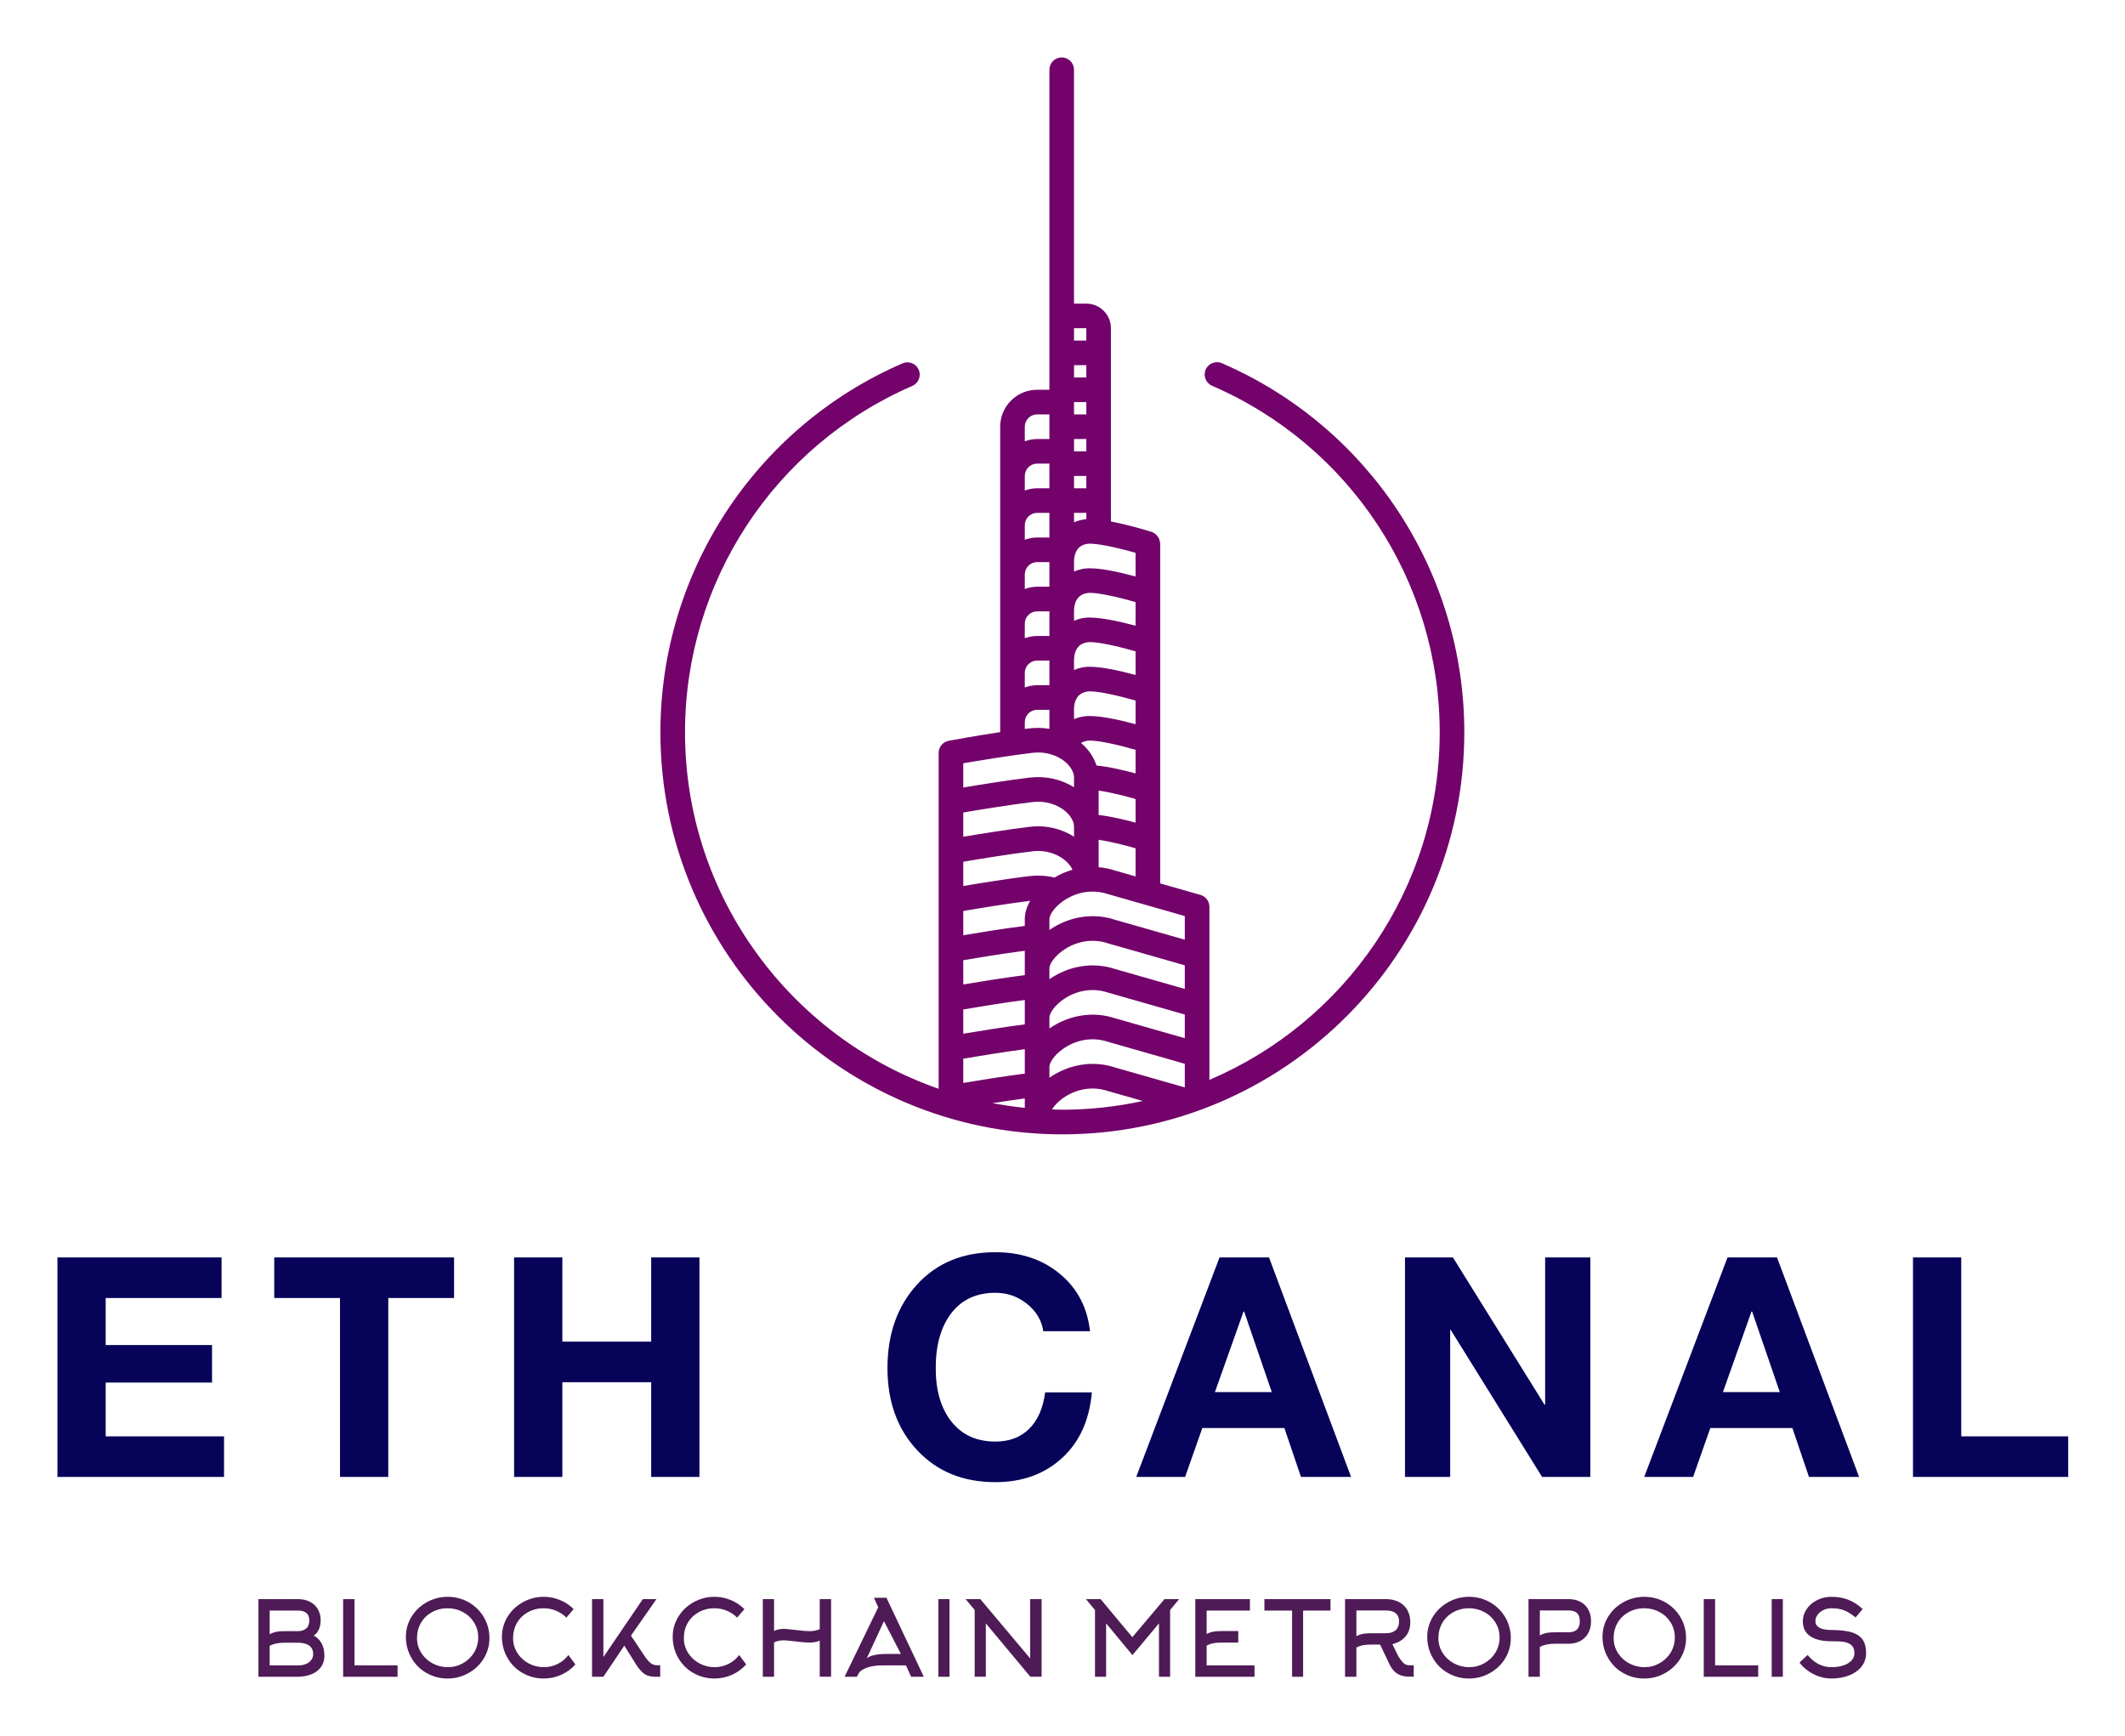 
        <svg xmlns="http://www.w3.org/2000/svg" xmlns:xlink="http://www.w3.org/1999/xlink" version="1.1" width="3171.429" 
        height="2590.521" viewBox="0 0 3171.429 2590.521">
			
			<g transform="scale(8.571) translate(10, 10)">
				<defs id="SvgjsDefs1029"></defs><g id="SvgjsG1030" featureKey="symbolFeature-0" transform="matrix(2.143,0,0,2.143,66.652,-13.931)" fill="#73026b"><path xmlns="http://www.w3.org/2000/svg" d="M63.512,31.339c-0.505-0.216-1.096,0.014-1.315,0.521c-0.219,0.507,0.014,1.095,0.521,1.315  c11.235,4.862,18.494,15.912,18.494,28.152c0,12.67-7.726,23.568-18.712,28.235V75.5c0-0.446-0.295-0.839-0.725-0.962L58.5,73.603  V46c0-0.019-0.008-0.035-0.009-0.054c-0.002-0.042-0.012-0.081-0.02-0.122c-0.014-0.079-0.035-0.153-0.067-0.225  c-0.017-0.039-0.035-0.074-0.057-0.11c-0.042-0.07-0.092-0.13-0.15-0.188c-0.027-0.027-0.05-0.056-0.081-0.08  c-0.094-0.075-0.198-0.138-0.318-0.175c-0.409-0.129-1.892-0.58-3.3-0.845V28.5c0-1.103-0.897-2-2-2h-1v-19c0-0.552-0.448-1-1-1  S49.5,6.948,49.5,7.5v26h-1.002c-1.654,0-2.998,1.346-2.998,3v24.812c-2.079,0.312-4.062,0.682-4.177,0.702  C40.848,62.1,40.5,62.515,40.5,63v27.287c-11.983-4.171-20.609-15.573-20.609-28.959c0-12.228,7.25-23.274,18.469-28.141  c0.507-0.22,0.739-0.809,0.52-1.315c-0.219-0.507-0.81-0.739-1.315-0.52c-11.951,5.185-19.673,16.951-19.673,29.976  c0,18.009,14.651,32.66,32.66,32.66c18.008,0,32.66-14.651,32.66-32.66C83.211,48.29,75.479,36.519,63.512,31.339z M47.5,60.5  c0-0.552,0.449-1,1-1h1V61v0.044c-0.524-0.085-1.068-0.102-1.618-0.037c-0.124,0.015-0.253,0.031-0.382,0.047V60.5z M47.5,40.5  c0-0.551,0.449-1,1-1h1v2h-1c-0.352,0-0.686,0.072-1,0.184V40.5z M54.457,46.235c0.105,0.022,0.21,0.044,0.318,0.068  c0.112,0.025,0.226,0.052,0.34,0.08c0.085,0.02,0.17,0.04,0.255,0.061c0.203,0.05,0.406,0.103,0.605,0.156  c0.045,0.012,0.088,0.025,0.133,0.037c0.133,0.036,0.264,0.073,0.392,0.109v1.921c-1.279-0.347-3.113-0.767-4.121-0.643  c-0.316,0.038-0.605,0.129-0.879,0.242v-0.798c0-0.493,0.146-1.339,1.121-1.458c0.089-0.011,0.204-0.01,0.33-0.004  c0.062,0.003,0.134,0.011,0.203,0.017c0.072,0.007,0.144,0.013,0.224,0.023c0.088,0.011,0.181,0.025,0.276,0.04  c0.075,0.012,0.15,0.024,0.229,0.038c0.102,0.018,0.206,0.037,0.313,0.058C54.282,46.198,54.369,46.216,54.457,46.235z M42.5,79.842  c1.137-0.194,3.245-0.542,5-0.771v1.983c-1.693,0.214-3.738,0.546-5,0.759V79.842z M42.5,83.842c1.138-0.194,3.247-0.542,5-0.771  v1.984c-1.693,0.214-3.738,0.546-5,0.759V83.842z M47.5,76.5v0.554c-1.693,0.214-3.738,0.546-5,0.759v-1.971  c1.235-0.21,3.615-0.602,5.441-0.827C47.659,75.504,47.5,76.011,47.5,76.5z M42.5,87.842c1.137-0.194,3.245-0.542,5-0.771v1.983  c-1.693,0.214-3.738,0.546-5,0.759V87.842z M49.5,84.5c0-0.327,0.366-0.923,1.067-1.428c1.087-0.784,2.441-1.016,3.659-0.61  l6.274,1.793v1.92l-5.684-1.622c-1.752-0.583-3.726-0.268-5.316,0.832V84.5z M60.5,82.174l-5.684-1.622  c-1.752-0.584-3.726-0.269-5.316,0.832V80.5c0-0.327,0.366-0.923,1.067-1.428c1.087-0.784,2.441-1.015,3.659-0.61l6.274,1.793  V82.174z M49.886,73.138c-0.036-0.012-0.064-0.036-0.101-0.044c-0.618-0.133-1.258-0.162-1.903-0.087  c-1.756,0.209-4.024,0.577-5.382,0.806v-1.971c1.275-0.217,3.772-0.629,5.618-0.849c1.63-0.193,2.881,0.672,3.258,1.499  C50.86,72.638,50.36,72.857,49.886,73.138z M52.5,44.016c-0.04,0.003-0.083,0.004-0.121,0.008c-0.316,0.038-0.605,0.129-0.879,0.242  V43.5h1V44.016z M56.5,56.668c-1.279-0.346-3.113-0.765-4.12-0.645c-0.316,0.038-0.605,0.128-0.88,0.242v-0.799  c0-0.493,0.146-1.338,1.121-1.457c0.668-0.081,2.473,0.334,3.879,0.737V56.668z M51.5,59.466c0-0.493,0.146-1.338,1.121-1.457  c0.668-0.081,2.473,0.334,3.879,0.737v1.922c-1.278-0.346-3.111-0.766-4.12-0.644c-0.315,0.038-0.606,0.12-0.88,0.23V59.466z   M56.5,52.669c-1.279-0.345-3.113-0.763-4.12-0.645c-0.316,0.038-0.605,0.128-0.88,0.242v-0.799c0-0.493,0.146-1.339,1.121-1.458  c0.664-0.082,2.472,0.333,3.879,0.736V52.669z M52.621,62.009c0.668-0.081,2.473,0.334,3.879,0.737v1.92  c-0.94-0.256-2.179-0.551-3.173-0.638c-0.204-0.636-0.587-1.238-1.16-1.746c-0.032-0.029-0.069-0.053-0.102-0.081  C52.219,62.101,52.402,62.035,52.621,62.009z M53.5,66.058c0.849,0.12,2.019,0.406,3,0.687v1.92c-0.887-0.242-2.038-0.517-3-0.62  V66.058z M51.5,41.5v-1h1v1H51.5z M51.5,38.5v-1h1v1H51.5z M52.5,32.5h-1v-1h1V32.5z M52.5,34.5v1h-1v-1H52.5z M47.5,44.5  c0-0.551,0.449-1,1-1h1v2h-1c-0.352,0-0.686,0.072-1,0.184V44.5z M47.5,48.5c0-0.551,0.449-1,1-1h1V49v0.5h-1  c-0.352,0-0.686,0.072-1,0.184V48.5z M47.5,52.5c0-0.552,0.449-1,1-1h1v2h-1c-0.352,0-0.686,0.072-1,0.184V52.5z M47.5,56.5  c0-0.552,0.449-1,1-1h1v2h-1c-0.352,0-0.686,0.072-1,0.184V56.5z M51.5,69.806c-0.974-0.618-2.23-0.968-3.618-0.799  c-1.756,0.209-4.024,0.577-5.382,0.806v-1.971c1.275-0.217,3.772-0.629,5.618-0.849c1.009-0.127,2.032,0.171,2.721,0.783  C51.259,68.149,51.5,68.595,51.5,69V69.806z M47.5,91.071v0.764c-0.886-0.088-1.759-0.22-2.622-0.382  C45.738,91.318,46.659,91.181,47.5,91.071z M49.5,88.5c0-0.327,0.366-0.923,1.067-1.428c1.087-0.784,2.441-1.014,3.659-0.61  l6.274,1.793v1.919l-5.684-1.622c-1.752-0.583-3.726-0.268-5.316,0.832V88.5z M60.5,78.174l-5.684-1.622  c-1.752-0.584-3.726-0.268-5.316,0.832V76.5c0-0.327,0.366-0.923,1.067-1.428c1.087-0.784,2.441-1.015,3.659-0.61l6.274,1.792  V78.174z M54.816,72.552c-0.428-0.143-0.87-0.229-1.316-0.266v-2.227c0.849,0.12,2.019,0.406,3,0.687v2.287L54.816,72.552z   M52.5,28.5v1h-1v-1H52.5z M48.5,35.5h1v2h-1c-0.352,0-0.686,0.072-1,0.184V36.5C47.5,35.949,47.949,35.5,48.5,35.5z M48.118,62.993  c1.009-0.126,2.032,0.171,2.721,0.783C51.259,64.149,51.5,64.595,51.5,65v0.791c-1.038-0.651-2.312-0.939-3.618-0.784  c-1.756,0.209-4.024,0.577-5.382,0.806v-1.971C43.777,63.624,46.276,63.212,48.118,62.993z M49.707,91.966  c0.175-0.284,0.455-0.601,0.86-0.894c1.087-0.784,2.441-1.015,3.659-0.61l2.86,0.817c-2.107,0.459-4.292,0.708-6.535,0.708  C50.268,91.987,49.988,91.974,49.707,91.966z"></path></g><g id="SvgjsG1031" featureKey="nameFeature-0" transform="matrix(1.338,0,0,1.338,-3.692,193.608)" fill="#060359"><path d="M24.12 11.44 l0 5.28 l-15.08 0 l0 6.12 l13.84 0 l0 4.88 l-13.84 0 l0 7 l15.4 0 l0 5.28 l-21.68 0 l0 -28.56 l21.36 0 z M54.375 11.44 l0 5.28 l-8.56 0 l0 23.28 l-6.28 0 l0 -23.28 l-8.56 0 l0 -5.28 l23.4 0 z M68.47 11.44 l0 10.96 l11.56 0 l0 -10.96 l6.28 0 l0 28.56 l-6.28 0 l0 -12.32 l-11.56 0 l0 12.32 l-6.28 0 l0 -28.56 l6.28 0 z M124.82 10.76 c3.333 0 6.133 0.94 8.4 2.82 s3.573 4.367 3.92 7.46 l-6.08 0 c-0.213 -1.413 -0.92 -2.6 -2.12 -3.56 s-2.573 -1.44 -4.12 -1.44 c-2.453 0 -4.36 0.88 -5.72 2.64 s-2.04 4.147 -2.04 7.16 c0 2.933 0.687 5.26 2.06 6.98 s3.273 2.58 5.7 2.58 c1.813 0 3.28 -0.553 4.4 -1.66 s1.813 -2.687 2.08 -4.74 l6.08 0 c-0.32 3.627 -1.62 6.48 -3.9 8.56 s-5.167 3.12 -8.66 3.12 c-4.187 0 -7.573 -1.38 -10.16 -4.14 s-3.88 -6.327 -3.88 -10.7 c0 -4.427 1.28 -8.047 3.84 -10.86 s5.96 -4.22 10.2 -4.22 z M160.435 11.44 l10.68 28.56 l-6.52 0 l-2.16 -6.36 l-10.68 0 l-2.24 6.36 l-6.36 0 l10.84 -28.56 l6.44 0 z M157.115 18.48 l-3.72 10.48 l7.4 0 l-3.6 -10.48 l-0.08 0 z M184.37 11.44 l11.92 19.16 l0.08 0 l0 -19.16 l5.88 0 l0 28.56 l-6.28 0 l-11.88 -19.12 l-0.08 0 l0 19.12 l-5.88 0 l0 -28.56 l6.24 0 z M226.545 11.44 l10.68 28.56 l-6.52 0 l-2.16 -6.36 l-10.68 0 l-2.24 6.36 l-6.36 0 l10.84 -28.56 l6.44 0 z M223.225 18.48 l-3.72 10.48 l7.4 0 l-3.6 -10.48 l-0.08 0 z M250.52 11.44 l0 23.28 l13.92 0 l0 5.28 l-20.2 0 l0 -28.56 l6.28 0 z"></path></g><g id="SvgjsG1032" featureKey="sloganFeature-0" transform="matrix(0.906,0,0,0.906,33.006,263.795)" fill="#4e1b56"><path d="M4.36 7.28 l0 4.56 q0.62 -0.36 1.4 -0.5 q0.58 -0.1 1.44 -0.1 l2.56 0 q1.04 0 1.63 -0.52 t0.59 -1.54 q0 -1.9 -2.22 -1.9 l-5.4 0 z M4.36 14.06 l0 3.76 l5.62 0 q0.66 0 1.26 -0.24 q0.66 -0.24 1.04 -0.7 q0.44 -0.54 0.44 -1.24 q0 -1.2 -0.94 -1.74 q-0.74 -0.44 -2.02 -0.44 l-2.56 0 q-1.72 0 -2.84 0.6 z M14.88 15.92 q0 1.4 -0.78 2.38 q-0.68 0.86 -1.92 1.3 q-1.1 0.4 -2.42 0.4 l-7.56 0 l0 -14.92 l7.56 0 q1.28 0 2.27 0.48 t1.55 1.38 q0.58 0.94 0.58 2.22 q0 0.98 -0.35 1.75 t-0.99 1.19 q0.86 0.4 1.42 1.32 q0.64 1.06 0.64 2.5 z M28.94 20 l-10.46 0 l0 -14.92 l2.18 0 l0 12.74 l8.28 0 l0 2.18 z M44.44 12.44 q0 -1.6 -0.82 -2.9 q-0.78 -1.26 -2.13 -1.98 t-2.93 -0.72 q-1.64 0 -2.99 0.74 t-2.11 2.02 q-0.78 1.34 -0.78 2.98 q0 1.56 0.84 2.88 q0.8 1.24 2.15 1.97 t2.92 0.73 t2.92 -0.76 t2.13 -2.04 q0.8 -1.34 0.8 -2.92 z M46.6 12.56 q0 2.16 -1.12 3.98 q-1.08 1.74 -2.93 2.77 t-3.99 1.03 q-2.22 0 -4.08 -1.08 q-1.82 -1.04 -2.86 -2.86 q-1.08 -1.86 -1.08 -4.08 q0 -2.14 1.14 -3.94 q1.08 -1.72 2.93 -2.73 t3.97 -1.01 q2.18 0 4.04 1.06 q1.82 1.04 2.88 2.82 q1.1 1.86 1.1 4.04 z M62.78 7 l-1.4 1.64 q-0.82 -0.84 -1.96 -1.32 t-2.4 -0.48 q-1.64 0 -2.99 0.74 t-2.11 2.02 q-0.78 1.34 -0.78 2.98 q0 1.56 0.84 2.88 q0.8 1.24 2.15 1.97 t2.91 0.73 q1.44 0 2.68 -0.62 t2.06 -1.72 l1.34 1.82 q-1.14 1.28 -2.73 1.99 t-3.37 0.71 q-2.22 0 -4.08 -1.08 q-1.82 -1.04 -2.86 -2.86 q-1.08 -1.86 -1.08 -4.08 q0 -2.14 1.14 -3.94 q1.08 -1.72 2.93 -2.73 t3.97 -1.01 q1.66 0 3.16 0.64 q1.46 0.6 2.58 1.72 z M72.52 14.02 l-4.02 5.98 l-2.18 0 l0 -14.92 l2.18 0 l0 11.14 l7.58 -11.14 l2.62 0 l-4.9 7.02 l2.68 4.02 q0.64 0.96 1.26 1.36 q0.5 0.32 1.06 0.32 l0.62 -0.02 l0 2.22 l-0.4 0 q-1 0.02 -1.46 -0.08 q-0.74 -0.12 -1.36 -0.6 q-0.7 -0.56 -1.42 -1.68 z M95.6 7 l-1.4 1.64 q-0.82 -0.84 -1.96 -1.32 t-2.4 -0.48 q-1.64 0 -2.99 0.74 t-2.11 2.02 q-0.78 1.34 -0.78 2.98 q0 1.56 0.84 2.88 q0.8 1.24 2.15 1.97 t2.91 0.73 q1.44 0 2.68 -0.62 t2.06 -1.72 l1.34 1.82 q-1.14 1.28 -2.73 1.99 t-3.37 0.71 q-2.22 0 -4.08 -1.08 q-1.82 -1.04 -2.86 -2.86 q-1.08 -1.86 -1.08 -4.08 q0 -2.14 1.14 -3.94 q1.08 -1.72 2.93 -2.73 t3.97 -1.01 q1.66 0 3.16 0.64 q1.46 0.6 2.58 1.72 z M101.3 13.4 l0 6.6 l-2.16 0 l0 -14.92 l2.16 0 l0 6.12 q0.8 -0.4 1.9 -0.4 q0.4 0 1.94 0.18 q2.16 0.26 2.92 0.26 q1.16 0 2.02 -0.38 l0 -5.78 l2.18 0 l0 14.92 l-2.18 0 l0 -6.94 q-0.86 0.38 -2.02 0.38 q-0.76 0 -2.92 -0.26 q-1.54 -0.18 -1.94 -0.18 q-1.1 0 -1.9 0.4 z M121.32 6.66 l-0.82 -1.84 l2.4 0 l7.18 15.18 l-2.44 0 l-0.98 -2.18 l-4.54 0 q-1.28 0 -2.3 0.24 q-0.9 0.22 -1.5 0.58 q-0.54 0.32 -0.72 0.66 l-0.38 0.7 l-2.36 0 z M122.92 15.62 l2.76 0 l-3.26 -6.3 l-3.3 7.14 q0.44 -0.38 1.34 -0.6 q1.02 -0.24 2.46 -0.24 z M135.02 20 l-2.14 0 l0 -14.92 l2.14 0 l0 14.92 z M139.86 7.18 l-1.74 -2.1 l2.82 0 l9.58 11.4 l0 -11.4 l2.2 0 l0 14.92 l-2.16 0 l-8.56 -10.26 l0 10.26 l-2.14 0 l0 -12.82 z M175.28 9.74 l-5.1 6.1 l-5.06 -6.1 l0 10.26 l-2.14 0 l0 -12.82 l-1.74 -2.1 l2.82 0 l6.1 7.32 l6.18 -7.32 l2.82 0 l-1.74 2.1 l0 12.82 l-2.14 0 l0 -10.26 z M184.44 14.02 l0 3.8 l9.2 0 l0 2.18 l-11.38 0 l0 -14.92 l10.5 0 l0 2.2 l-8.32 0 l0 4.52 q0.62 -0.36 1.38 -0.48 q0.56 -0.1 1.44 -0.1 l3.26 0 l0 2.22 l-3.26 0 q-0.82 0 -1.44 0.1 q-0.76 0.14 -1.38 0.48 z M208.24 7.28 l-5.26 0 l0 12.72 l-2.12 0 l0 -12.72 l-5.32 0 l0 -2.2 l12.7 0 l0 2.2 z M213.22 7.26 l0 4.96 q0.62 -0.36 1.38 -0.48 q0.56 -0.1 1.44 -0.1 l2.84 0 q1.18 0 1.84 -0.54 q0.7 -0.58 0.7 -1.74 q0 -1.1 -0.74 -1.64 q-0.64 -0.46 -1.8 -0.46 l-5.66 0 z M219.6 17.64 l-1.82 -3.82 l-1.74 0 q-0.82 0 -1.44 0.1 q-0.76 0.14 -1.38 0.48 l0 5.6 l-2.18 0 l0 -14.92 l7.84 0 q1.38 0 2.44 0.52 t1.64 1.48 q0.62 1.02 0.62 2.4 q0 1.68 -0.9 2.76 t-2.54 1.5 l1.16 2.38 q0.5 0.74 0.78 1.04 q0.34 0.38 0.65 0.51 t0.81 0.13 l0.22 0 l0.48 -0.02 l0 2.22 q-1.16 0 -1.72 -0.08 q-0.94 -0.16 -1.6 -0.62 q-0.78 -0.56 -1.32 -1.66 z M240.74 12.44 q0 -1.6 -0.82 -2.9 q-0.78 -1.26 -2.13 -1.98 t-2.93 -0.72 q-1.64 0 -2.99 0.74 t-2.11 2.02 q-0.78 1.34 -0.78 2.98 q0 1.56 0.84 2.88 q0.8 1.24 2.15 1.97 t2.92 0.73 t2.92 -0.76 t2.13 -2.04 q0.8 -1.34 0.8 -2.92 z M242.9 12.56 q0 2.16 -1.12 3.98 q-1.08 1.74 -2.93 2.77 t-3.99 1.03 q-2.22 0 -4.08 -1.08 q-1.82 -1.04 -2.86 -2.86 q-1.08 -1.86 -1.08 -4.08 q0 -2.14 1.14 -3.94 q1.08 -1.72 2.93 -2.73 t3.97 -1.01 q2.18 0 4.04 1.06 q1.82 1.04 2.88 2.82 q1.1 1.86 1.1 4.04 z M251.32 11.46 l2.64 0 q2.2 0 2.2 -2.12 q0 -1.1 -0.55 -1.59 t-1.65 -0.49 l-5.48 0 l0 4.8 q0.62 -0.36 1.4 -0.5 q0.58 -0.1 1.44 -0.1 z M248.48 20 l-2.18 0 l0 -14.92 l7.66 0 q1.32 0 2.3 0.51 t1.52 1.47 t0.54 2.27 t-0.54 2.29 t-1.53 1.51 t-2.29 0.53 l-2.64 0 q-1.72 0 -2.84 0.6 l0 5.74 z M274.42 12.44 q0 -1.6 -0.82 -2.9 q-0.78 -1.26 -2.13 -1.98 t-2.93 -0.72 q-1.64 0 -2.99 0.74 t-2.11 2.02 q-0.78 1.34 -0.78 2.98 q0 1.56 0.84 2.88 q0.8 1.24 2.15 1.97 t2.92 0.73 t2.92 -0.76 t2.13 -2.04 q0.8 -1.34 0.8 -2.92 z M276.58 12.56 q0 2.16 -1.12 3.98 q-1.08 1.74 -2.93 2.77 t-3.99 1.03 q-2.22 0 -4.08 -1.08 q-1.82 -1.04 -2.86 -2.86 q-1.08 -1.86 -1.08 -4.08 q0 -2.14 1.14 -3.94 q1.08 -1.72 2.93 -2.73 t3.97 -1.01 q2.18 0 4.04 1.06 q1.82 1.04 2.88 2.82 q1.1 1.86 1.1 4.04 z M290.44 20 l-10.46 0 l0 -14.92 l2.18 0 l0 12.74 l8.28 0 l0 2.18 z M295.18 20 l-2.14 0 l0 -14.92 l2.14 0 l0 14.92 z M311.18 15.46 q0 1.46 -0.88 2.6 q-0.86 1.08 -2.37 1.68 t-3.41 0.6 q-1.74 0 -3.38 -0.81 t-2.76 -2.25 l1.56 -1.46 q1.94 2.34 4.58 2.34 q1.16 0 2.12 -0.28 q1.06 -0.32 1.64 -0.9 q0.66 -0.64 0.66 -1.52 q0 -1.06 -0.66 -1.6 q-0.56 -0.46 -1.66 -0.6 q-0.64 -0.08 -2.1 -0.08 q-2.68 0 -4.09 -0.98 t-1.41 -2.88 q0 -1.2 0.71 -2.28 t1.95 -1.72 q1.28 -0.68 2.84 -0.68 q1.76 0 3.18 0.54 q1.52 0.58 2.82 1.82 l-1.36 1.6 q-1.22 -0.98 -2.22 -1.37 t-2.42 -0.39 q-0.82 0 -1.53 0.34 t-1.13 0.91 t-0.42 1.21 q0 1.72 3.18 1.72 q2.54 0 4.02 0.52 q1.4 0.5 2 1.52 q0.54 0.9 0.54 2.4 z"></path></g>
			</g>
		</svg>
	